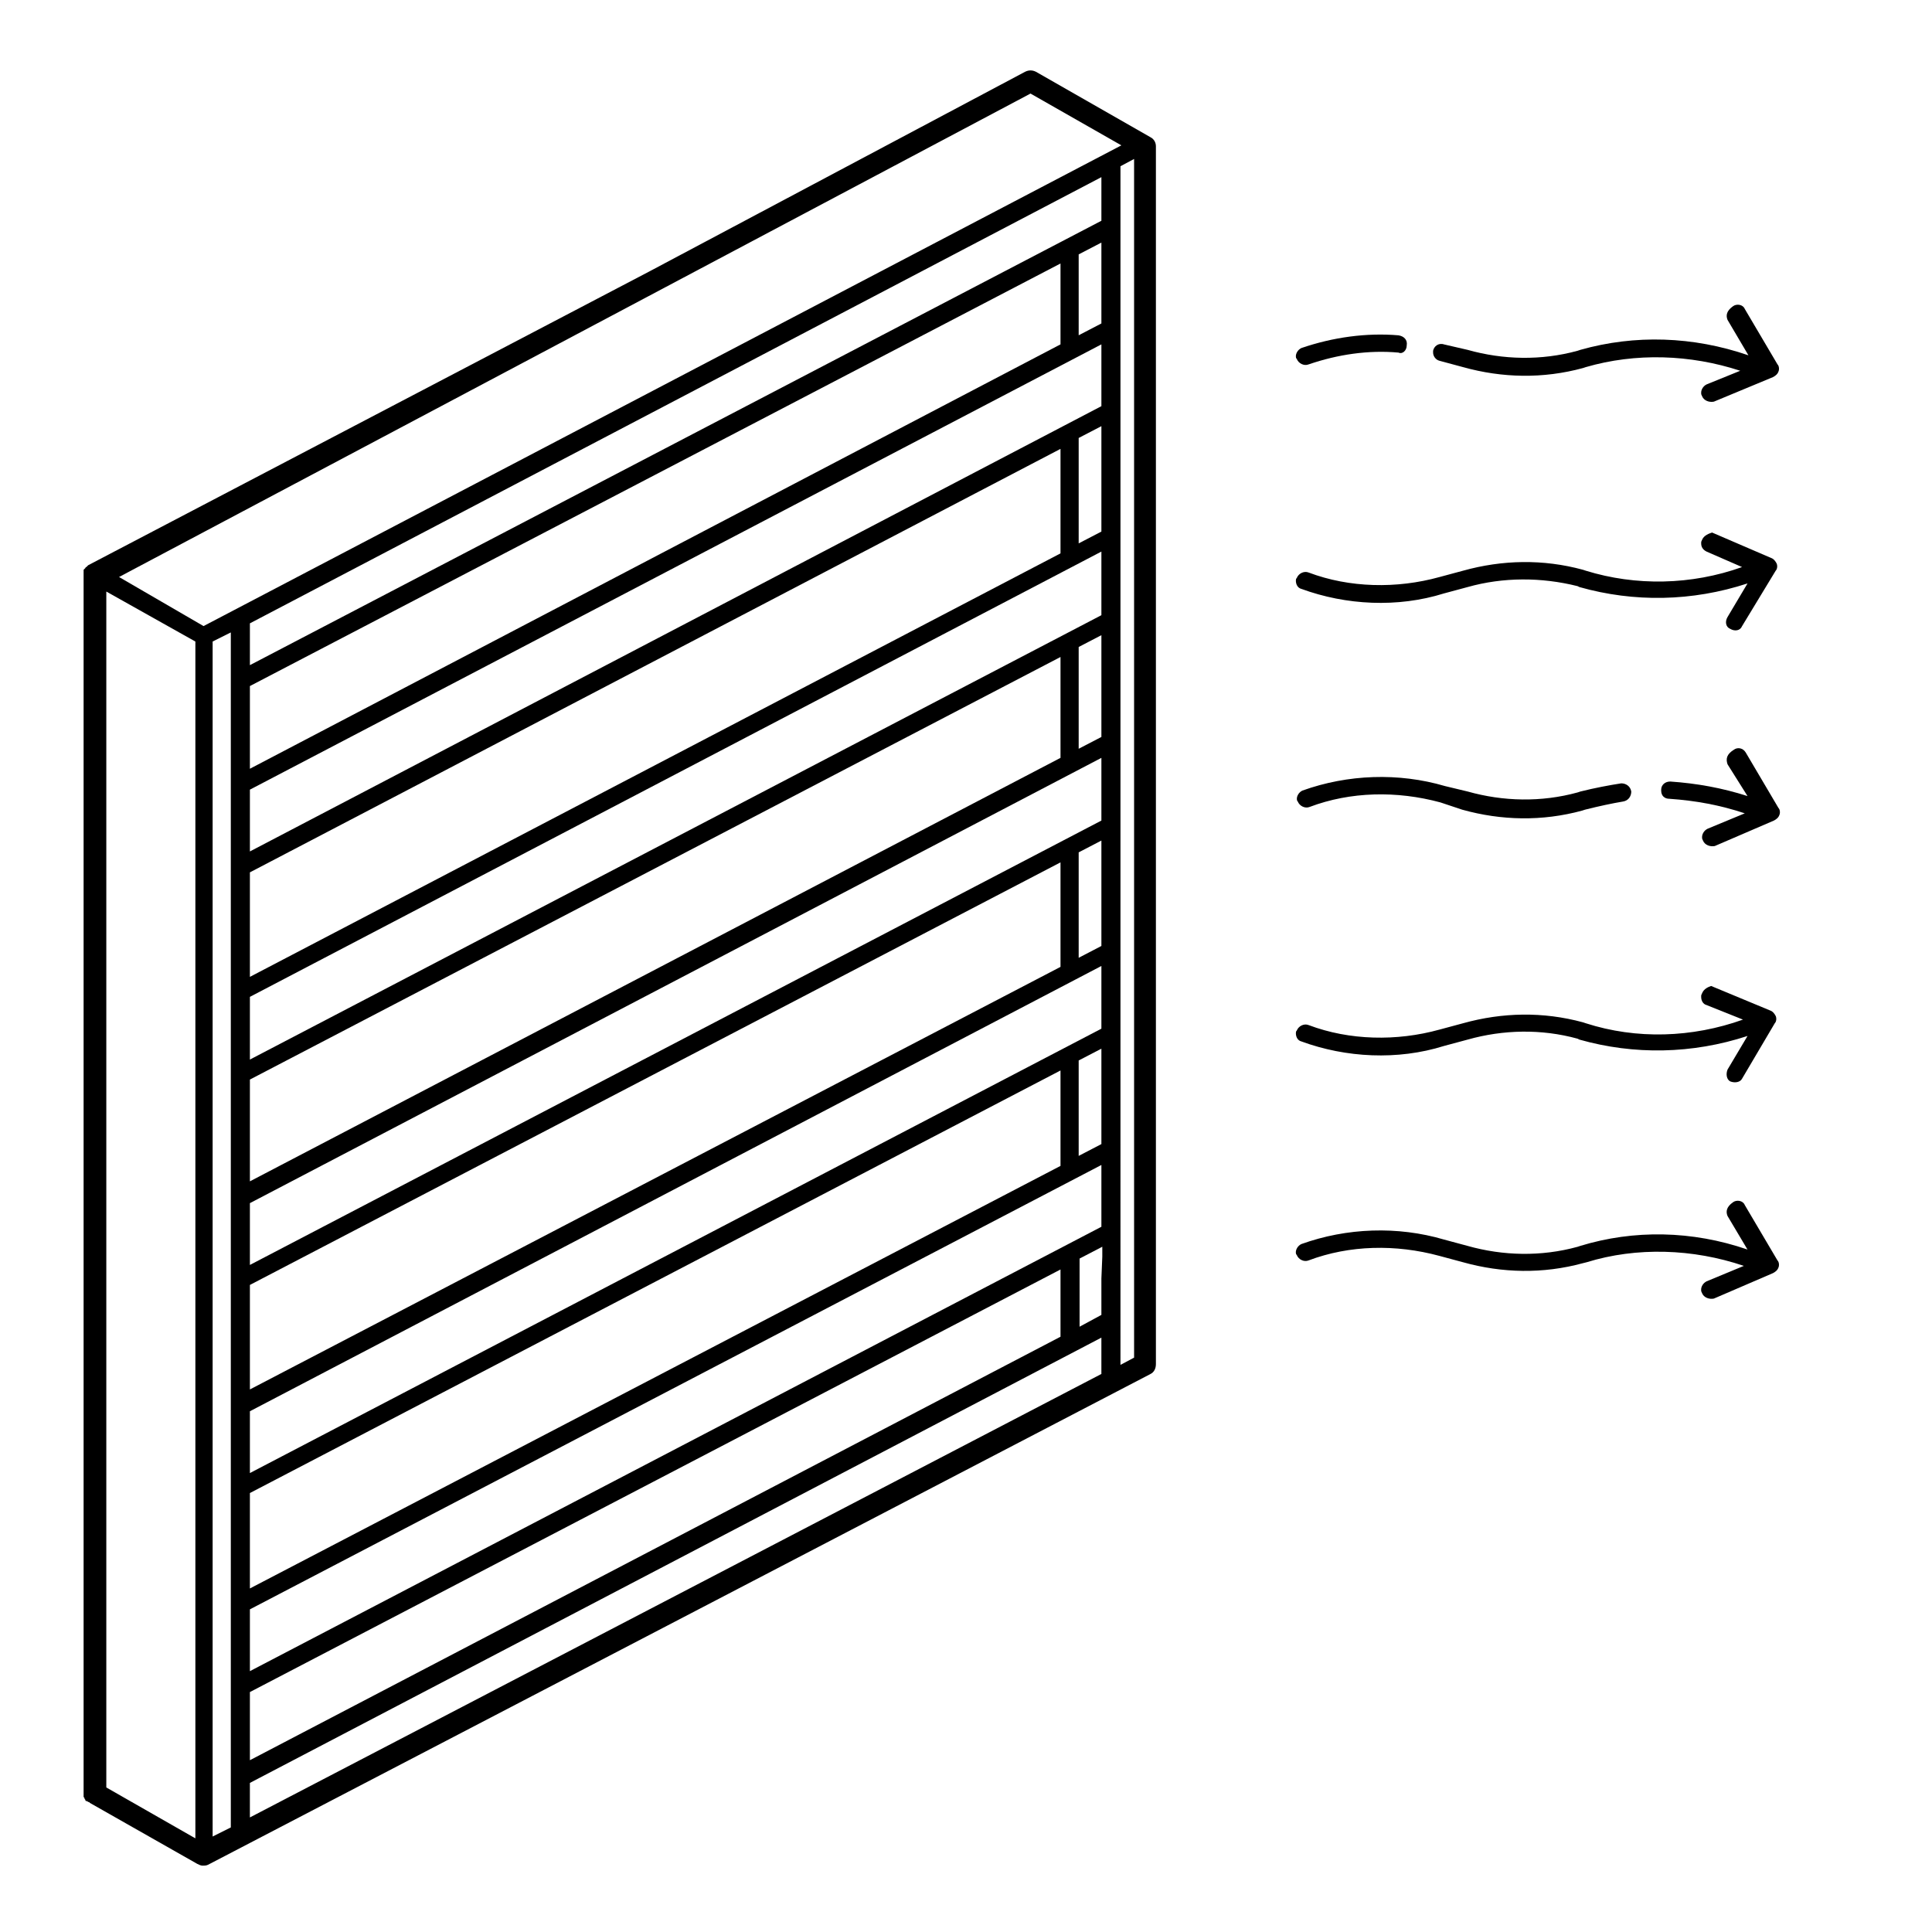 <?xml version="1.0" encoding="UTF-8"?>
<svg width="1200pt" height="1200pt" version="1.1" viewBox="0 0 1200 1200" xmlns="http://www.w3.org/2000/svg">
 <g>
  <path d="m894.07 224.08 14.676 3.949c24.27 6.773 49.672 7.336 74.508 0.562l1.691-0.562c31.043-9.031 64.91-7.902 95.953 2.258l-20.883 8.465c-2.258 1.129-3.387 3.387-3.387 5.078 0 1.129 0 1.129 0.562 2.258 1.129 2.82 4.516 3.949 7.336 3.387l36.688-15.238c1.129-0.562 2.82-1.691 3.387-3.387 0.562-1.129 0.562-3.387-0.562-4.516l-20.316-34.426c-1.129-2.82-5.078-3.387-7.336-1.691-3.949 2.82-4.516 5.644-3.387 8.465l12.98 22.012c-34.43-11.852-70.555-12.98-104.42-3.387l-1.691 0.562c-22.578 6.207-46.285 5.644-68.297-0.562l-14.676-3.387c-3.387-1.129-6.207 1.129-6.773 3.949v1.129c-0.004 2.262 1.691 4.519 3.949 5.082z"/>
  <path d="m812.79 226.34c18.062-6.207 37.254-9.031 55.879-7.336 2.258 1.129 5.078-1.129 5.078-4.516 0.562-3.387-1.691-5.644-5.078-6.207-19.754-1.691-40.641 1.129-60.395 7.902-2.258 1.129-3.387 3.387-3.387 5.078 0 0.562 0 1.129 0.562 1.691 1.133 2.824 4.519 4.516 7.34 3.387z"/>
  <path d="m1104.6 501.79-20.32-34.43c-1.691-2.82-5.078-3.387-7.336-1.691-4.516 2.82-5.078 5.644-3.949 9.031l12.418 19.754c-15.805-5.078-31.609-7.902-47.977-9.031-3.387 0-5.644 2.258-5.644 5.078v0.562c0 3.387 2.258 5.078 5.078 5.078 16.367 1.129 31.609 3.949 46.848 9.031l-23.141 9.594c-2.258 1.129-3.387 3.387-3.387 5.078 0 1.129 0 1.129 0.562 2.258 1.129 2.82 4.516 3.949 7.336 3.387l36.688-15.805c1.129-0.562 2.82-1.691 3.387-3.387 0.566-1.121 0.566-3.379-0.562-4.508z"/>
  <path d="m1007 486.55c-7.336 1.129-16.367 2.82-25.398 5.078l-1.691 0.562c-22.578 6.207-46.285 5.644-68.297-0.562l-14.109-3.387c-28.785-8.465-60.395-7.336-88.617 2.82-2.258 1.129-3.387 3.387-3.387 5.078 0 0.562 0 1.129 0.562 1.691 1.129 2.82 4.516 4.516 7.336 3.387 25.398-9.594 54.188-10.16 81.281-2.82l13.547 4.516c24.27 6.773 49.672 7.336 74.508 0.562l1.691-0.562c9.031-2.258 16.934-3.949 23.707-5.078 3.387-0.562 5.078-3.387 5.078-6.207-0.566-3.383-3.387-5.078-6.211-5.078z"/>
  <path d="m808.28 365.76c27.656 10.16 59.832 11.852 88.617 2.82l14.676-3.949c22.012-6.207 45.719-6.207 68.297-0.562l1.129 0.562c33.867 9.594 69.992 9.031 104.42-2.258l-12.418 20.883c-1.691 2.82-1.129 6.207 1.691 7.336 2.82 1.691 6.207 1.129 7.336-1.691l20.883-34.43c1.129-1.129 1.129-3.387 0.562-4.516-0.562-1.129-1.691-2.82-3.387-3.387l-36.688-15.805c-1.691 0.562-5.078 1.691-6.207 4.516-0.562 1.129-0.562 1.129-0.562 2.258 0 2.258 1.129 3.949 3.387 5.078l22.012 9.594c-31.609 11.289-66.039 11.852-97.082 2.258l-1.691-0.562c-24.836-6.773-50.234-6.207-74.508 0.562l-14.676 3.949c-26.527 7.336-55.879 6.773-81.281-2.82-2.82-1.129-6.207 0.562-7.336 3.387-0.562 0.562-0.562 1.129-0.562 1.691 0 2.262 1.129 4.519 3.387 5.086z"/>
  <path d="m1083.7 748.45c-1.129-2.82-5.078-3.387-7.336-1.691-3.949 2.82-4.516 5.644-3.387 8.465l12.418 20.883c-34.43-11.852-70.555-12.418-103.86-2.258l-1.691 0.562c-22.578 6.207-46.285 5.644-68.297-0.562l-14.676-3.949c-28.785-8.465-60.395-7.336-88.617 2.82-2.258 1.129-3.387 3.387-3.387 5.078 0 0.562 0 1.129 0.562 1.691 1.129 2.82 4.516 4.516 7.336 3.387 25.398-9.594 54.188-10.16 81.281-2.82l14.676 3.949c24.27 6.773 49.672 7.336 74.508 0.562l2.258-0.562c31.043-9.594 66.039-8.465 97.648 2.258l-23.141 9.594c-2.258 1.129-3.387 3.387-3.387 5.078 0 1.129 0 1.129 0.562 2.258 1.129 2.82 4.516 3.949 7.336 3.387l36.688-15.805c1.129-0.562 2.82-1.691 3.387-3.387 0.562-1.129 0.562-3.387-0.562-4.516z"/>
  <path d="m984.95 635.56-1.691-0.562c-24.836-6.773-50.234-6.207-74.508 0.562l-14.676 3.949c-26.527 7.336-55.879 6.773-81.281-2.82-2.82-1.129-6.207 0.562-7.336 3.387-0.562 0.562-0.562 1.129-0.562 1.691 0 2.258 1.129 4.516 3.387 5.078 27.656 10.16 59.832 11.852 88.617 2.82l14.676-3.949c22.012-6.207 45.719-6.773 68.297-0.562l1.129 0.562c33.867 9.594 69.992 9.031 104.42-2.258l-12.418 20.883c-1.129 2.82-0.562 6.207 1.691 7.336 2.82 1.129 6.207 0.562 7.336-1.691l20.32-34.43c1.129-1.129 1.129-3.387 0.562-4.516-0.562-1.129-1.691-2.82-3.387-3.387l-36.688-15.238c-1.691 0.562-4.516 1.691-5.644 4.516-0.562 1.129-0.562 1.129-0.562 2.258 0 2.258 1.129 4.516 3.387 5.078l22.578 9.031c-31.609 11.293-66.039 12.422-97.648 2.262z"/>
  <path d="m714.58 85.23-71.121-40.641c-2.258-1.129-4.516-1.129-6.773 0l-233.68 124.18-348.26 182.32-1.125 1.125s-0.562 0-0.562 0.562l-1.125 1.125v0.562 0.562l-0.008 0.578v0.562 0.562 758.04 1.129c0 0.562 0.562 0.562 0.562 1.129 0 0.562 0.562 0.562 0.562 1.129 0 0.562 0.562 0.562 1.129 0.562l0.562 0.562h0.562l0.562 0.562 66.605 37.816c1.129 0.562 2.258 1.129 3.387 1.129 1.129 0 2.258 0 3.387-0.562l585.32-304.8c2.258-1.129 3.387-3.387 3.387-6.207v-756.35c0.008-2.25-1.121-4.508-3.379-5.637zm-593.23 1056.6-55.316-31.609v-742.8l55.316 31.043zm5.078-752.96-52.492-30.48 566.13-300.28 56.445 32.172zm28.789 649.11v-38.383l528.88-276.01v38.383zm503.48-249.48v41.77l-503.48 263.03v-42.332zm-503.48 198.12v-59.266l503.48-262.46v59.266zm514.77-268.67v-59.266l14.109-7.336v59.266zm-514.77 196.99v-38.383l528.88-276.57v38.945zm0-51.93v-64.91l503.48-262.46v64.91zm514.77-268.11v-65.477l14.109-7.336v65.477zm-514.77 190.78v-38.383l528.88-276.57v38.945zm0-51.926v-63.219l503.48-262.46v62.652zm514.77-268.68v-63.215l14.109-7.336v63.219zm-514.77 193.04v-38.945l528.88-276.57v39.508zm0-51.363v-64.91l503.48-263.03v64.91zm514.77-269.24v-65.477l14.109-7.336v65.477zm-514.77 191.34v-38.383l528.88-276.57v38.383zm0-51.363v-51.363l503.48-262.46v50.234zm514.77-269.24v-50.234l14.109-7.336v50.234zm-514.77 204.89v-25.965l528.88-277.14v27.094zm-11.855 721.92-11.289 5.644v-742.24l11.289-5.644zm540.73-281.66-528.88 275.45v-21.449l528.88-276.57zm0.566-72.812-0.562 13.547v22.578l-13.547 7.336v-42.332l14.109-7.336zm19.754 62.652-8.465 4.516-0.004-743.93v-0.562l8.465-4.516z"/>
 </g>
</svg>
